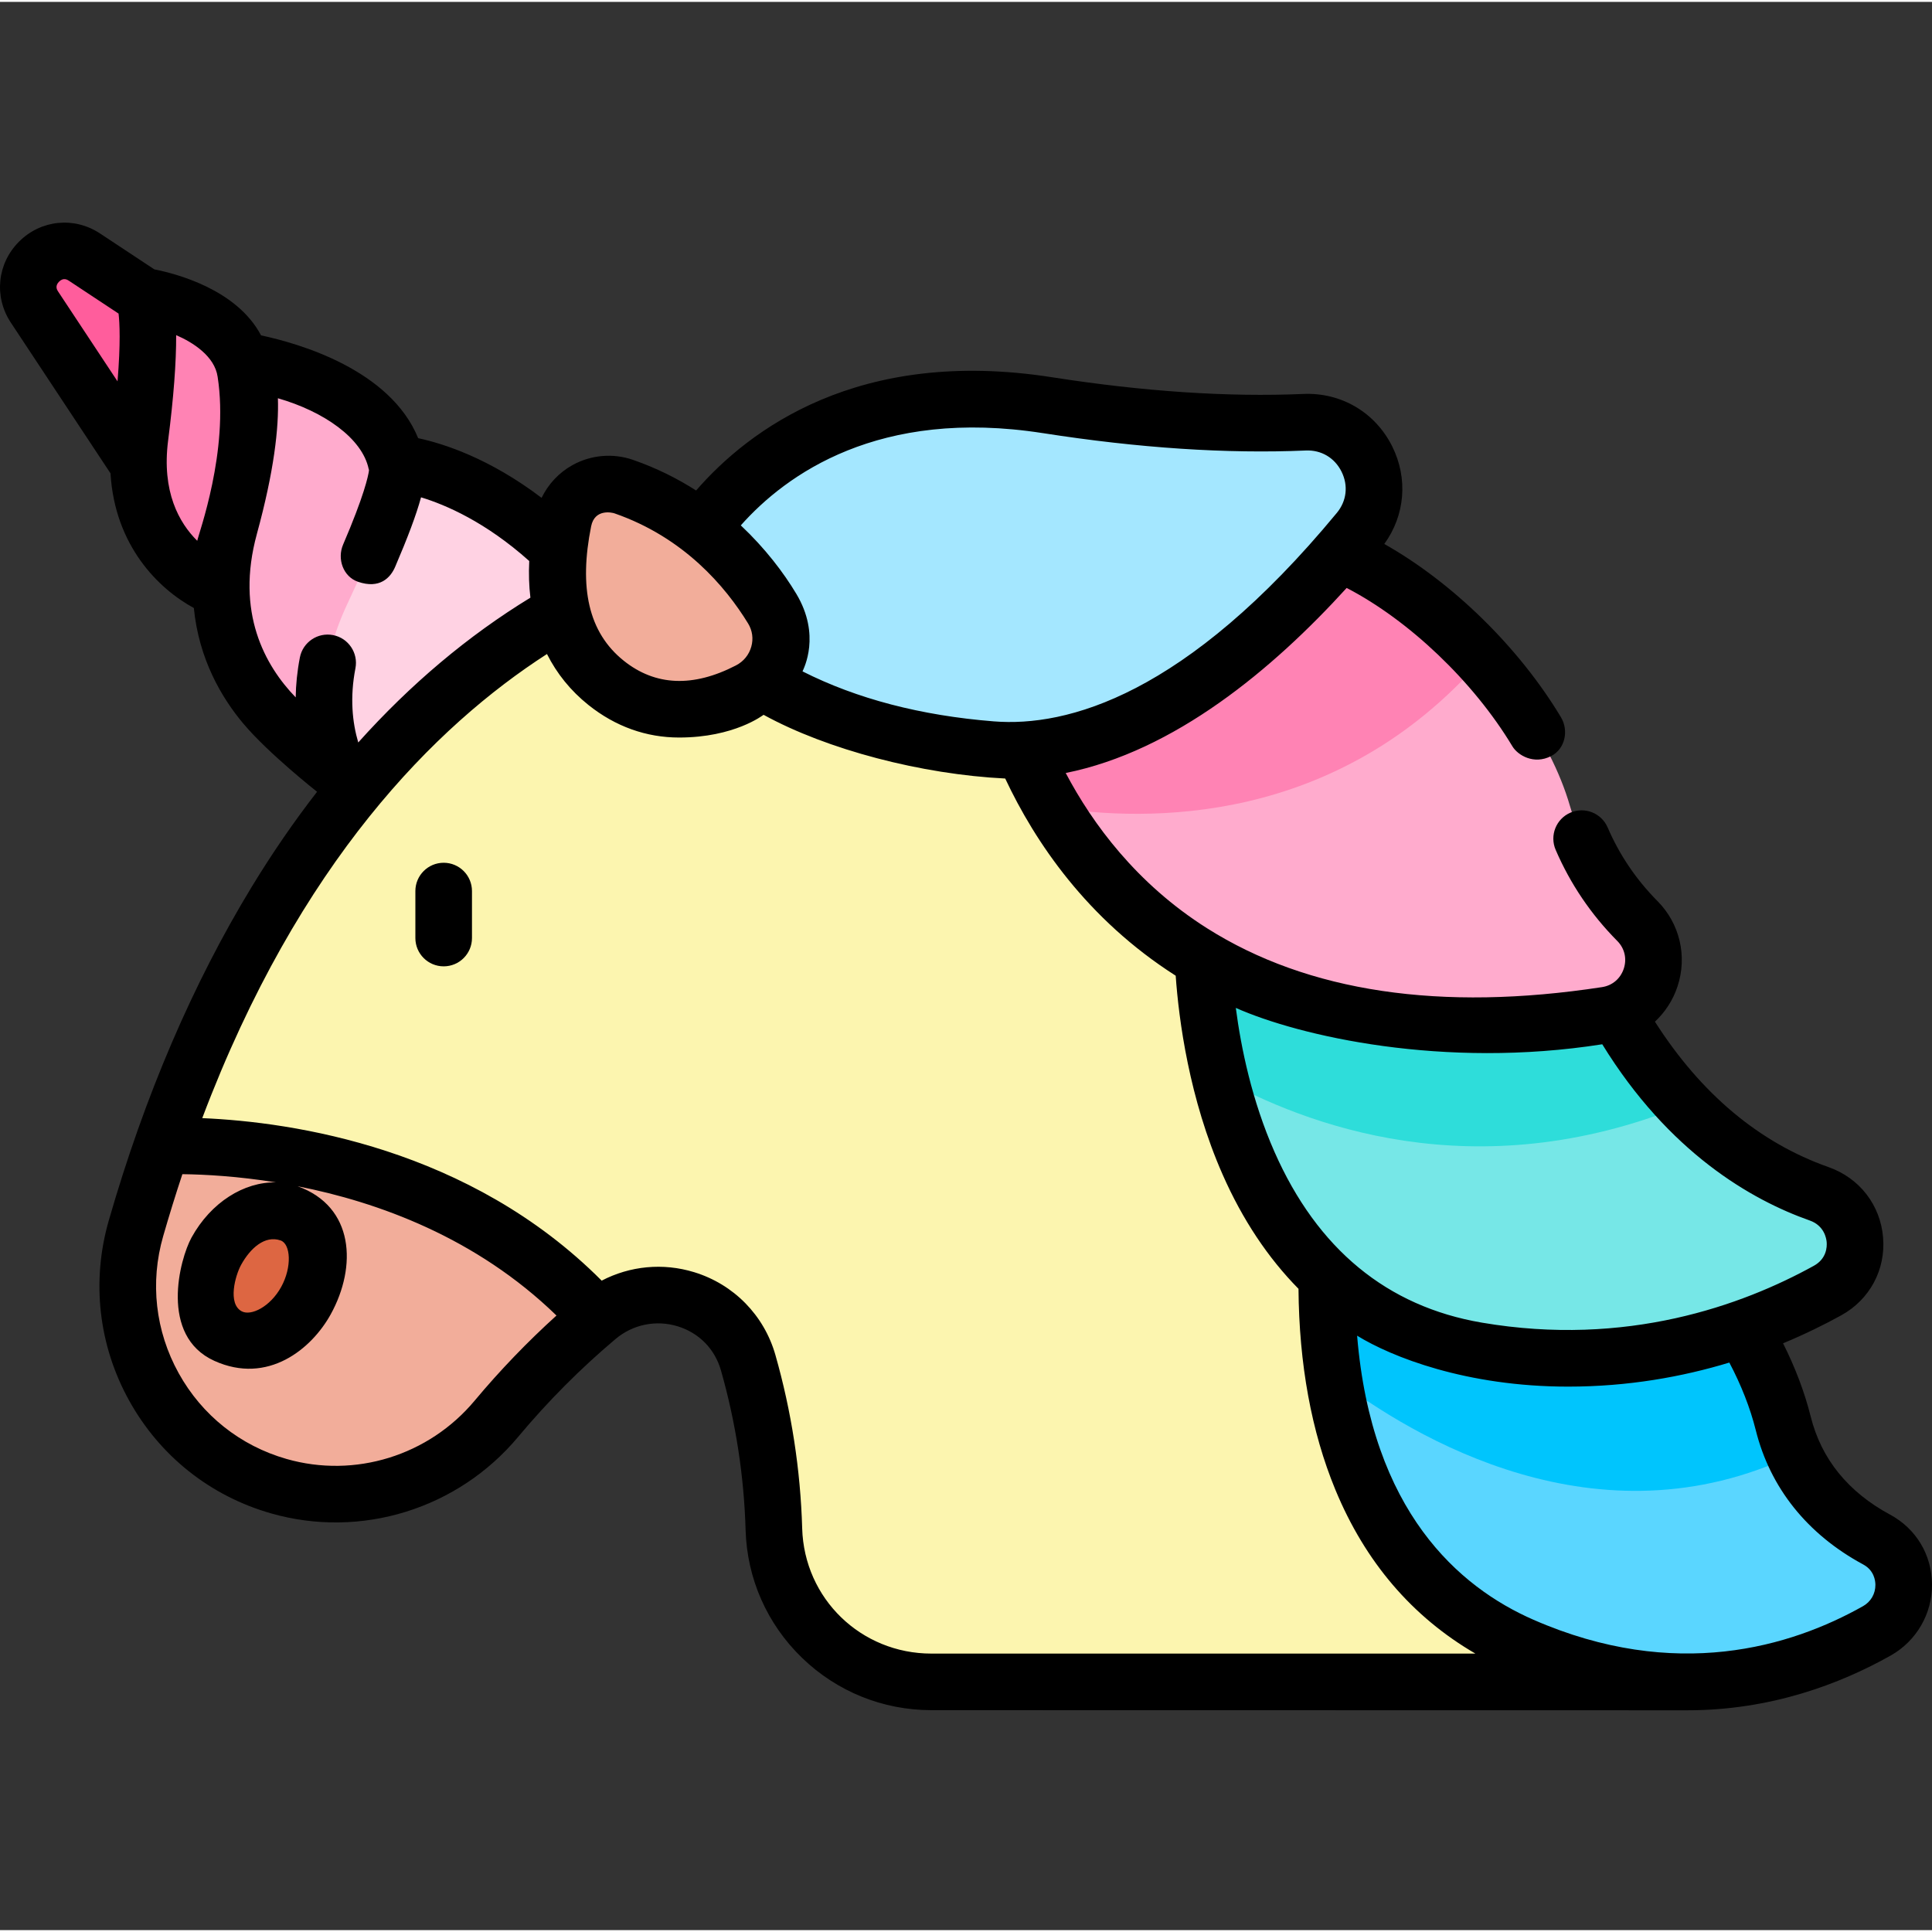 <svg height="511pt" viewBox="0 -58 511.999 511" width="511pt" xmlns="http://www.w3.org/2000/svg"><rect x="0" y="-58" width="511.999" height="511" fill="#333333" stroke="none"/><path d="m100.258 160.684 59.934-59.934-137.824-91.121c-8.68-5.738-18.977 4.559-13.238 13.238zm0 0" fill="#ff5d9c"/><path d="m58.59 97.668s-25.531-8.762-21.477-40.383c4.055-31.617.941-37.285.941-37.285s22 3.312 25.723 17.008c0 0 33.258 15.621-5.188 60.66zm0 0" fill="#ff83b4"/><path d="m88.598 143.055s-39.754-18.305-27.762-62.039c9.957-36.312 2.941-44.008 2.941-44.008s36.723 5.145 41.273 27.285c0 0 27.582 30.578-16.453 78.762zm0 0" fill="#ffabcd"/><path d="m100.258 160.684s-26.016-21.289-8.16-59.246c16.289-34.633 12.953-37.145 12.953-37.145s28.113 1.531 55.141 36.457zm0 0" fill="#ffd2e3"/><path d="m73.875 335.348c-29.344-8.395-46.289-39.004-37.844-68.336 20.512-71.242 74.398-187.461 207.652-187.461 192.152 0 194.512 307.66 194.512 307.66h-191.363c-22.562 0-41.094-17.906-41.746-40.457-.367-12.777-2.176-27.852-6.816-44.137-4.938-17.312-26.156-23.617-39.941-12.031-8.23 6.914-17.527 15.816-26.789 26.91-14.039 16.812-36.602 23.875-57.664 17.852zm0 0" fill="#fcf5af"/><path d="m354.336 250.156s-20.18 97.184 49.027 127.457c40.598 17.758 73.633 7.555 94.012-3.918 9.484-5.34 9.527-19.035-.051-24.203-10.16-5.484-20.777-14.875-24.758-30.809-8.496-34.02-46.863-82.863-118.23-68.527zm0 0" fill="#5ad6ff"/><path d="m475.469 326.996c-1.172-2.551-2.156-5.316-2.906-8.312-8.496-34.02-46.867-82.867-118.234-68.527 0 0-5.508 26.566-.883 56.246 21.23 16.227 69.996 45.371 122.023 20.594zm0 0" fill="#00c5fd"/><path d="m318.711 190.359s-1.859 96.332 72.73 109.039c39.699 6.766 71.66-4.176 92.879-15.895 10.711-5.914 9.32-21.562-2.219-25.633-20.457-7.215-46.496-25.164-63.648-69.047-1.77 1.223-99.742 1.535-99.742 1.535zm0 0" fill="#76e7e7"/><path d="m446.316 234.359c-10.23-10.688-19.98-25.367-27.863-45.535-1.77 1.223-99.738 1.535-99.738 1.535s-.32 16.473 4.582 36.695c22.188 12.27 67.281 29.988 123.02 7.305zm0 0" fill="#2eddda"/><path d="m263.281 113.785s15.84 119.188 162.41 96.727c11.871-1.82 16.695-16.398 8.238-24.926-7.16-7.215-14-17.109-17.875-30.488-10.566-36.508-56.688-75.898-85.512-71.098-28.828 4.805-67.262 29.785-67.262 29.785zm0 0" fill="#ffabcd"/><path d="m330.539 84c-28.824 4.805-67.258 29.785-67.258 29.785s2.621 19.723 15.598 41.609c25.043 4 75.332 4.996 113.871-39.238-18.711-20.484-43.938-35.199-62.211-32.156zm0 0" fill="#ff83b4"/><path d="m177.27 99.625c-.48-7.043 26.219-62.32 100.285-50.75 28.668 4.477 51.25 5.254 68.156 4.52 15.227-.664 24.051 17.059 14.344 28.801-22.809 27.59-58.754 61.008-97.27 57.949-64.773-5.141-85.516-40.52-85.516-40.52zm0 0" fill="#a4e7ff"/><path d="m204.652 102.812c-6.547-10.691-18.758-25.207-39.355-32.355-6.891-2.395-14.324 1.742-15.953 8.848-2.793 12.203-3.938 30.988 11.273 43.156 13.504 10.801 27.926 7.18 37.863 2.043 7.949-4.113 10.844-14.059 6.172-21.691zm0 0" fill="#f2ad9a"/><path d="m42.973 245.191c-2.652 7.598-4.953 14.922-6.941 21.82-8.445 29.332 8.5 59.941 37.844 68.336 21.059 6.027 43.625-1.039 57.664-17.852 9.262-11.09 18.559-19.992 26.785-26.906-39.465-43.758-97.969-45.824-115.352-45.398zm0 0" fill="#f2ad9a"/><path d="m81.102 286.152c4.848-8.812 3.461-18.887-3.102-22.496s-15.816.605-20.664 9.418c-4.848 8.812-3.461 18.883 3.102 22.496 6.562 3.609 15.812-.605 20.664-9.418zm0 0" fill="#dd6642"/><path d="m117.578 170.141c-4.145 0-7.5 3.359-7.5 7.5v12.449c0 4.145 3.359 7.5 7.5 7.5 4.145 0 7.5-3.355 7.5-7.5v-12.449c0-4.141-3.355-7.5-7.5-7.5zm0 0"/><path d="m500.887 342.891c-11.152-6.016-18.23-14.77-21.043-26.023-1.598-6.402-4.098-12.98-7.316-19.379 5.707-2.371 10.875-4.906 15.418-7.414 7.551-4.172 11.801-12.078 11.09-20.633-.715-8.609-6.246-15.754-14.441-18.641-18.391-6.484-33.84-19.453-46.023-38.547 2.695-2.508 4.781-5.691 5.988-9.348 2.637-7.988.602-16.648-5.305-22.602-5.633-5.676-10.082-12.246-13.215-19.523-1.641-3.805-6.051-5.559-9.855-3.922-3.805 1.641-5.562 6.051-3.922 9.855 3.879 9.012 9.379 17.137 16.34 24.156 1.941 1.957 2.582 4.699 1.711 7.336-.871 2.645-3.023 4.473-5.758 4.891-42.754 6.551-77.973 1.301-104.684-15.605-18.668-11.812-30.328-27.66-37.449-41.141 28.773-5.77 54.793-27.414 74.457-49.039 16.461 8.531 33.59 24.77 43.922 41.973 1.406 2.344 5.684 4.957 10.289 2.57 3.676-1.91 4.703-6.742 2.57-10.293-11.191-18.637-28.852-35.781-46.809-45.906 5.5-7.582 6.336-17.34 2.102-25.848-4.484-9.016-13.516-14.344-23.562-13.906-19.879.863-42.312-.629-66.676-4.438-51.176-7.992-80.25 13.91-94.242 30.023-4.918-3.145-10.453-5.941-16.715-8.117-5.289-1.836-11.133-1.332-16.031 1.379-3.594 1.992-6.438 5.047-8.203 8.688-13.805-10.496-26.02-14.387-32.707-15.816-7.422-18.191-31.613-25.113-41.637-27.242-6.441-12.223-22.641-16.387-28.281-17.492l-14.395-9.516c-6.84-4.523-15.668-3.633-21.465 2.168-5.797 5.797-6.691 14.621-2.168 21.461l26.41 39.938c1.152 19.266 12.797 30.66 22.086 35.688 1.34 13.504 7.273 23.684 13.113 30.633 6.676 7.945 19.543 18.07 19.543 18.07-6.078 7.832-11.848 16.215-17.289 25.152-15.66 25.719-28.414 55.48-37.906 88.457-4.645 16.121-2.723 33.074 5.402 47.742 8.121 14.66 21.469 25.27 37.586 29.879 23.816 6.812 49.52-1.141 65.48-20.258 7.891-9.445 16.59-18.184 25.859-25.977 4.57-3.84 10.703-5.09 16.406-3.348 5.684 1.742 9.871 6.004 11.496 11.699 3.918 13.754 6.117 27.984 6.531 42.293.371 12.867 5.676 24.891 14.934 33.859 9.25 8.953 21.434 13.883 34.309 13.883 0 0 197.406.035 200.332.035 22.102 0 40.469-6.961 53.891-14.516 6.82-3.84 11.016-11.078 10.945-18.891-.07-7.836-4.227-14.73-11.113-18.449zm-76.273-124.648c17.652 28.672 39.449 41.223 54.992 46.703 3.828 1.352 4.398 4.73 4.48 5.734.105 1.262-.016 4.398-3.395 6.262-18.973 10.48-49.645 21.602-87.992 15.066-25.105-4.277-43.594-19.504-54.953-45.262-5.973-13.543-8.855-27.516-10.246-38.145 16.828 7.477 55.012 16.262 97.113 9.641zm-148.215-161.957c25.344 3.961 48.773 5.504 69.641 4.602 4.094-.18 7.645 1.914 9.48 5.602 1.832 3.684 1.367 7.77-1.246 10.93-40.055 48.445-71.535 56.789-90.895 55.25-19.328-1.535-36.344-5.988-50.703-13.25.34-.824 4.91-9.59-1.629-20.523-3.371-5.633-8.246-12.066-14.727-18.168 11.973-13.473 36.559-31.242 80.078-24.441zm-113.562 21.254c18.418 6.395 29.426 19.402 35.418 29.188 1.133 1.855 1.438 4.031.848 6.133-.602 2.168-2.047 3.938-4.066 4.98-11.359 5.875-21.363 5.457-29.734-1.238-9.422-7.539-11.891-19.43-8.648-35.621.957-4.777 5.629-3.633 6.184-3.441zm-147.191-61.395c1.188-1.188 2.238-.488 2.586-.262l13.188 8.719c.289 2.469.559 7.777-.273 17.965l-15.762-23.836c-.227-.348-.922-1.398.262-2.586zm28.906 42.098c1.453-11.316 2.164-20.75 2.133-27.926 4.426 1.895 10.223 5.598 10.992 11.051 3.043 19.629-5.051 41.566-5.406 43.449-4.805-4.766-9.457-13-7.719-26.574zm23.52 24.758c4.578-16.707 5.84-28.152 5.574-35.961 12.191 3.504 22.383 10.617 24.059 18.766l.02-.004c.023.117.031.238.062.355-.203 1.492-1.266 6.617-6.863 19.66-1.633 3.809.02 8.496 3.934 9.852 5.789 2 8.633-1.094 9.852-3.934 3.32-7.742 5.59-13.742 6.867-18.438 6.574 1.996 17.145 6.562 28.676 16.875-.168 3.363-.066 6.602.309 9.711-16.543 10.098-31.785 22.938-45.625 38.379-1.57-5.336-2.25-11.914-.746-19.66.793-4.066-1.859-8.004-5.926-8.797-4.066-.789-8.004 1.863-8.797 5.93-.723 3.723-1.055 7.238-1.109 10.574-8.16-8.43-15.988-22.5-10.285-43.309zm57.711 229.688c-12.164 14.566-31.727 20.633-49.844 15.449-12.258-3.504-22.41-11.578-28.586-22.727-6.184-11.156-7.641-24.059-4.109-36.32 1.629-5.656 3.328-11.125 5.086-16.426 6.137.078 14.777.562 24.793 2.176-8.418-.156-17.207 5.246-22.367 14.621-3.117 5.664-8.613 26.043 6.055 32.68 14.148 6.402 25.77-3.133 30.852-12.371 6.953-12.629 6.242-28.512-8.793-33.902 21.277 4.184 47.316 13.582 68.602 34.258-7.695 6.965-14.969 14.52-21.688 22.562zm-51.262-30.148c-2.91 5.285-8.012 7.789-10.477 6.461-3.77-2.031-1.699-9.492-.148-12.309 2.391-4.34 6.27-7.93 10.477-6.461 2.648.922 3.059 7.023.148 12.309zm138.066 64c-.453-15.555-2.84-31.023-7.102-45.977-3-10.52-11.051-18.719-21.531-21.926-8.27-2.535-17.023-1.656-24.504 2.246-35-35.141-81.754-42.035-105.852-43.07 25.668-67.949 61.855-103.988 91.355-122.996 2.613 5.199 6.281 9.742 10.98 13.5 7.18 5.742 15.359 8.633 24.039 8.633 14.648 0 22.238-5.941 22.383-6.02 16.863 9.258 41.848 15.781 64.035 16.883 7.906 16.824 21.676 37.277 45.18 52.254.824 11.664 3.551 32.547 12.453 52.73 5.258 11.926 12.008 22.043 20.09 30.246.156 19.977 3.426 37.863 9.75 53.191 7.906 19.172 20.383 33.742 37.129 43.48h-144.16c-18.668 0-33.711-14.574-34.246-33.176zm281.109 20.621c-19.051 10.727-49.672 20.055-87.328 3.582-19.758-8.641-42.887-28.719-46.719-75.277 9.102 5.609 28.922 13.5 55.914 13.5 15.941 0 30.273-2.598 42.727-6.375 3.133 5.926 5.531 12.027 7.004 17.914 3.816 15.293 13.664 27.602 28.469 35.59 2.891 1.559 3.227 4.285 3.234 5.383.023 2.383-1.211 4.508-3.301 5.684zm0 0"/></svg>